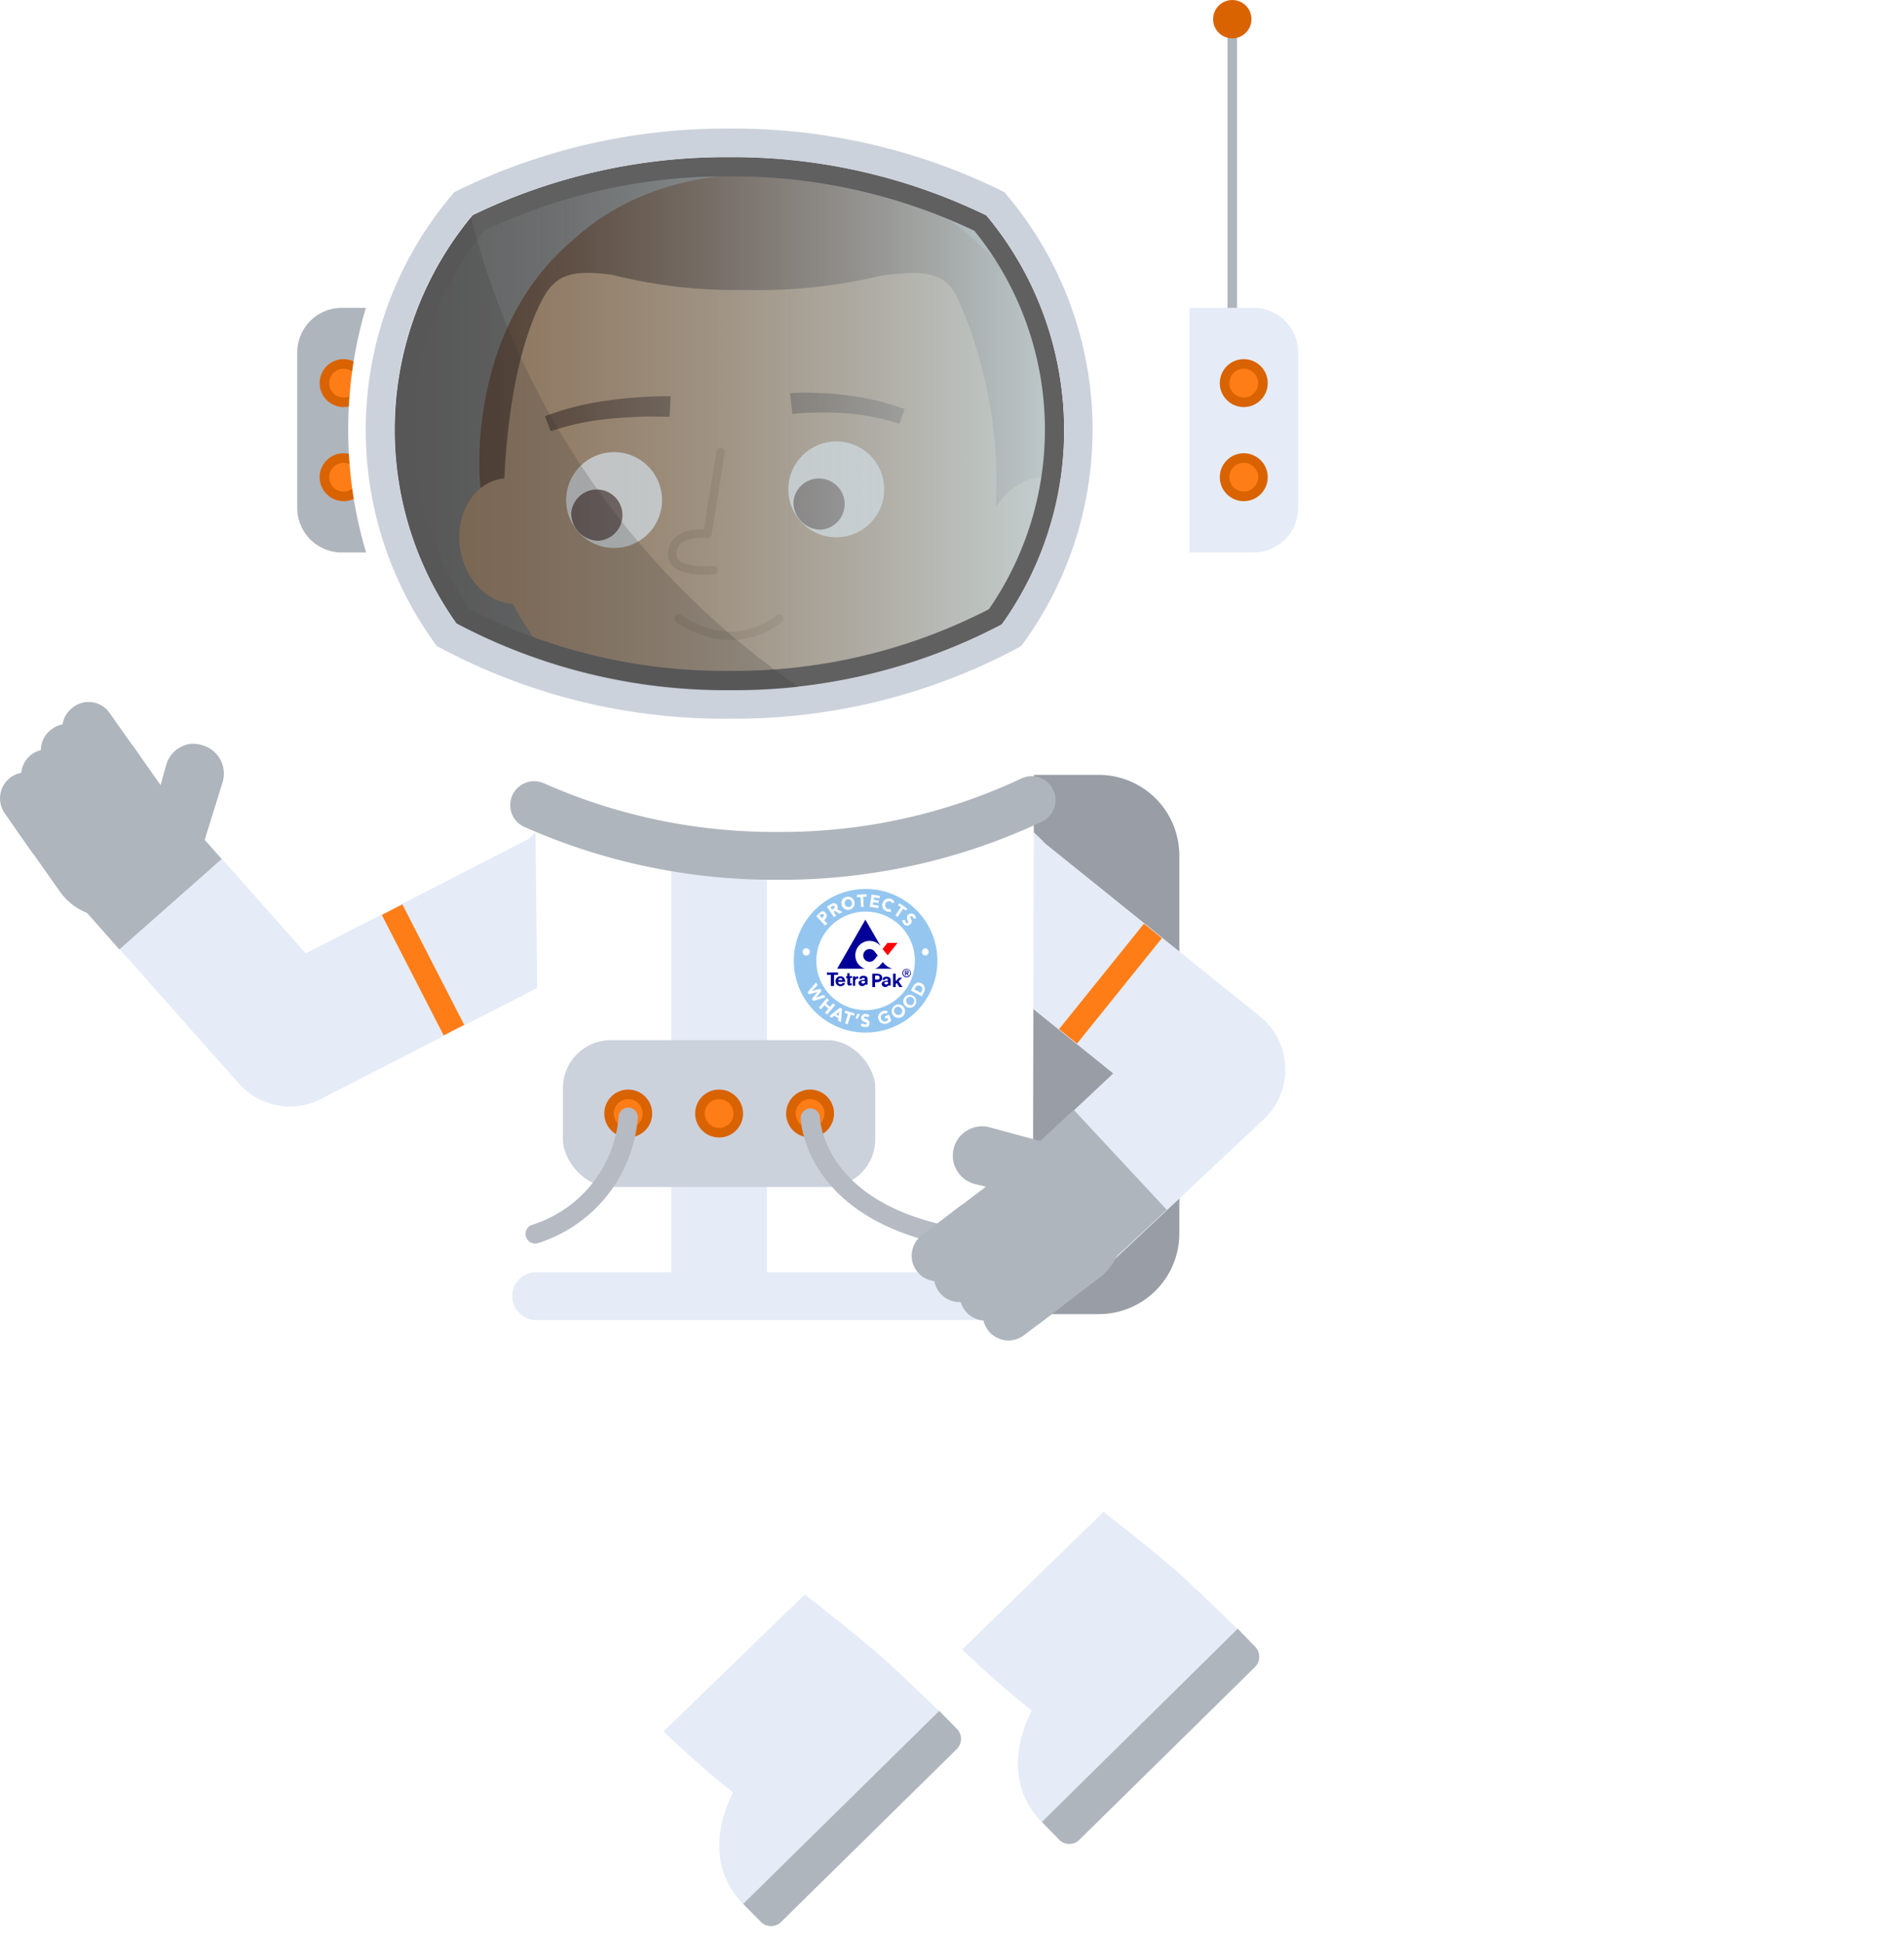 <svg xmlns="http://www.w3.org/2000/svg" viewBox="0 0 170.78 174.26">
  <defs>
    <style>
      .cls-1,.cls-10,.cls-11,.cls-14,.cls-19,.cls-25,.cls-26,.cls-31,.cls-32,.cls-6{fill:none}.cls-2{isolation:isolate}.cls-3{fill:url(#linear-gradient)}.cls-4{fill:#ccd2dc}.cls-5{opacity:.25}.cls-24,.cls-5{mix-blend-mode:multiply}.cls-6{stroke:#fff;stroke-width:17.7px}.cls-10,.cls-11,.cls-19,.cls-31,.cls-6{stroke-linejoin:round}.cls-7{fill:#afb5bd}.cls-8{fill:#e5ecf7}.cls-30,.cls-9{fill:#fff}.cls-10,.cls-25{stroke:#e5ecf7}.cls-10,.cls-31{stroke-width:12.24px}.cls-11{stroke:#ff7d17;stroke-width:12.14px;stroke-dasharray:2.07 31.89}.cls-12{fill:#d96300}.cls-13{fill:#ff7d17}.cls-14,.cls-31,.cls-32{stroke:#afb5bd}.cls-14,.cls-19,.cls-25,.cls-26{stroke-linecap:round}.cls-14,.cls-25,.cls-26,.cls-32{stroke-miterlimit:10}.cls-14,.cls-25{stroke-width:4.29px}.cls-15{fill:#606060}.cls-16{opacity:.6}.cls-17{clip-path:url(#clip-path)}.cls-18{fill:#a67c52}.cls-19{stroke:#8c6239;stroke-width:.76px}.cls-20{fill:#42210b}.cls-21{fill:#4e342e}.cls-22{fill:url(#linear-gradient-2)}.cls-23{mask:url(#mask)}.cls-24{fill:#333;opacity:.2}.cls-26{stroke:#b5bac3;stroke-width:1.72px}.cls-27{fill:#94c6f0}.cls-28{fill:red}.cls-29{fill:#009}.cls-30{fill-rule:evenodd}.cls-32{stroke-width:.86px}.cls-33{filter:url(#luminosity-invert)}
    </style>
    <linearGradient id="linear-gradient" x1="-1156.48" y1="1160.15" x2="-1307.87" y2="1160.15" gradientTransform="rotate(37 964.11 2735.73)" gradientUnits="userSpaceOnUse">
      <stop offset=".56" stop-color="#fff" stop-opacity="0"/>
      <stop offset="1" stop-color="#fff" stop-opacity=".3"/>
    </linearGradient>
    <clipPath id="clip-path">
      <path class="cls-1" d="M95.39 37.09a30 30 0 0 0-6.92-17.77A51.88 51.88 0 0 0 65.4 14.1a52.08 52.08 0 0 0-23 5.2 30 30 0 0 0-1.44 36.64 51.55 51.55 0 0 0 24.48 6A51.54 51.54 0 0 0 89.85 56a29.81 29.81 0 0 0 5.54-18.91z"/>
    </clipPath>
    <linearGradient id="linear-gradient-2" x1="36.24" y1="38" x2="94.57" y2="38" gradientUnits="userSpaceOnUse">
      <stop offset="0" stop-color="#cbdade" stop-opacity="0"/>
      <stop offset=".1" stop-color="#cbdade" stop-opacity=".04"/>
      <stop offset=".26" stop-color="#cbdade" stop-opacity=".14"/>
      <stop offset=".47" stop-color="#cbdade" stop-opacity=".32"/>
      <stop offset=".71" stop-color="#cbdade" stop-opacity=".56"/>
      <stop offset=".97" stop-color="#cbdade" stop-opacity=".86"/>
      <stop offset="1" stop-color="#cbdade" stop-opacity=".9"/>
    </linearGradient>
    <filter id="luminosity-invert" filterUnits="userSpaceOnUse" color-interpolation-filters="sRGB">
      <feColorMatrix values="-1 0 0 0 1 0 -1 0 0 1 0 0 -1 0 1 0 0 0 1 0"/>
    </filter>
    <mask id="mask" x="32.8" y="12" width="65" height="52" maskUnits="userSpaceOnUse">
      <g class="cls-33"/>
    </mask>
  </defs>
  <g class="cls-2">
    <g id="Layer_2" data-name="Layer 2">
      <g id="Text_and_video" data-name="Text and video">
        <path class="cls-3" d="M170.78 132.19l-74.15-28-4.83 6.38 47.2 63.69a85.42 85.42 0 0 0 19-18.65 85.36 85.36 0 0 0 12.78-23.42z"/>
        <path class="cls-4" d="M89.73 69.5h8.82a7.23 7.23 0 0 1 7.23 7.23v33.9a7.23 7.23 0 0 1-7.23 7.23h-8.82V69.5z"/>
        <path class="cls-5" d="M89.73 69.5h8.82a7.23 7.23 0 0 1 7.23 7.23v33.9a7.23 7.23 0 0 1-7.23 7.23h-8.82V69.5z"/>
        <path class="cls-6" d="M84.32 105.87l-1.88 27.12 11.51 9.93"/>
        <path class="cls-7" d="M93.41 163.37L95 165a1.28 1.28 0 0 0 1.82 0l15.75-15.49a1.29 1.29 0 0 0 0-1.83l-1.57-1.62z"/>
        <path class="cls-8" d="M105.17 140.59c-1.52-1.31-4.09-3.35-6.19-5L86.3 147.94c2.09 2 4.15 3.83 6.25 5.48 0 0-3.33 5.68.89 10L111 146.09s-4.31-4.19-5.83-5.5z"/>
        <path class="cls-6" d="M57.83 111.65l-1.89 27.12 11.21 11.51"/>
        <path class="cls-9" d="M56.2 118.11h27.86v6.92H56.2z"/>
        <path class="cls-7" d="M66.62 170.72l1.63 1.65a1.28 1.28 0 0 0 1.82 0l15.75-15.5a1.28 1.28 0 0 0 0-1.82l-1.62-1.65z"/>
        <path class="cls-8" d="M78.38 148c-1.52-1.31-4.09-3.35-6.19-5l-12.68 12.29c2.09 2 4.15 3.83 6.25 5.48 0 0-3.33 5.69.89 10l17.58-17.31s-4.33-4.21-5.85-5.46z"/>
        <path class="cls-10" d="M92.61 111.47l16.56-15.55-19.69-15.85a7.9 7.9 0 0 0-6.06-2.82H57.33a7.9 7.9 0 0 0-6.15 2.94L26 93.12 12.37 77.76"/>
        <path class="cls-11" d="M92.61 111.47l16.56-15.55-19.69-15.85a7.9 7.9 0 0 0-6.06-2.82H57.33a7.9 7.9 0 0 0-6.15 2.94L26 93.12 12.37 77.76"/>
        <path class="cls-7" d="M26.67 27.61h5.75a4 4 0 0 1 4 4v13.94a4 4 0 0 1-4 4h-5.75V27.61z" transform="rotate(180 31.54 38.58)"/>
        <circle class="cls-12" cx="30.82" cy="34.36" r="2.15"/>
        <circle class="cls-12" cx="30.82" cy="42.8" r="2.15"/>
        <circle class="cls-13" cx="30.82" cy="34.36" r="1.29"/>
        <circle class="cls-13" cx="30.82" cy="42.8" r="1.29"/>
        <path class="cls-9" d="M60.91 56.38c0-.32 19-.05 19-.05s-.07.08 0 .05c1.19 1.16 12.84 7.95 12.84 7.95l-.12 50.77-44.16-.26-.55-50.42s11.8-6.88 12.99-8.04z"/>
        <path class="cls-8" d="M60.21 71.2h8.59v43.41h-8.59z"/>
        <circle class="cls-9" cx="69.74" cy="38.54" r="38.51"/>
        <path class="cls-14" d="M92.53 71.76a52.74 52.74 0 0 1-22.79 5 53.06 53.06 0 0 1-21.83-4.55"/>
        <path class="cls-15" d="M95.39 37.09a30 30 0 0 0-6.92-17.77A51.88 51.88 0 0 0 65.4 14.1a52.08 52.08 0 0 0-23 5.2 30 30 0 0 0-1.44 36.64 51.55 51.55 0 0 0 24.48 6A51.54 51.54 0 0 0 89.85 56a29.81 29.81 0 0 0 5.54-18.91z"/>
        <g class="cls-16">
          <g class="cls-17">
            <circle class="cls-18" cx="69.38" cy="41.96" r="26.36"/>
            <path class="cls-19" d="M60.89 55.48s4.52 3.49 9 0"/>
            <path class="cls-20" d="M60.06 37.38c-.87 0-1.79-.05-2.69 0s-1.82.09-2.72.18a23.78 23.78 0 0 0-5.26 1.11l-.51-1.34a24.86 24.86 0 0 1 5.57-1.4c.94-.14 1.88-.24 2.83-.3s1.88-.1 2.87-.09zM70.87 35.26a21.09 21.09 0 0 1 2.63 0c.87 0 1.73.1 2.59.21a23.48 23.48 0 0 1 5.06 1.22L80.67 38a21.34 21.34 0 0 0-4.76-.93C75.1 37 74.29 37 73.47 37a20.94 20.94 0 0 0-2.4.13z"/>
            <circle class="cls-9" cx="55.08" cy="44.85" r="4.3"/>
            <path class="cls-21" d="M51.24 46a2.3 2.3 0 1 1 2.4 2.5 2.47 2.47 0 0 1-2.4-2.5z"/>
            <circle class="cls-9" cx="75.01" cy="43.89" r="4.3"/>
            <path class="cls-21" d="M71.17 45a2.3 2.3 0 1 1 2.41 2.51A2.47 2.47 0 0 1 71.17 45z"/>
            <path class="cls-19" d="M64.63 40.55l-1.18 7.34s-2.86-.41-3.15 1.62 3.7 1.63 3.7 1.63"/>
            <path class="cls-20" d="M95.81 41.49c0-4.11-.93-13.58-8.32-19.86-3.91-3.65-9.65-6.25-18.09-6C61 15.35 55.22 18 51.31 21.6 43.92 27.88 43 37.35 43 41.46v.84c0 .73.31 3.7.31 3.7l1.87-.34S45 34 48.57 27c1.23-2.44 2.74-2.81 6.33-2.36A44.24 44.24 0 0 0 66.8 26a47 47 0 0 0 12.29-1.29c3.59-.45 5.7-.43 6.82 2.07a40.75 40.75 0 0 1 3.39 19l6.19.33s.29-3 .31-3.7v-.84z"/>
            <ellipse class="cls-18" cx="93.15" cy="48.33" rx="5.66" ry="4.67" transform="rotate(-71.25 93.148 48.331)"/>
            <ellipse class="cls-18" cx="45.89" cy="48.52" rx="4.67" ry="5.66" transform="rotate(-9.19 45.879 48.519)"/>
          </g>
        </g>
        <path class="cls-22" d="M65.4 61a50.66 50.66 0 0 1-23.9-5.75A29.18 29.18 0 0 1 42.91 20a51.21 51.21 0 0 1 22.49-5 51.25 51.25 0 0 1 22.53 5 29.19 29.19 0 0 1 1.34 35.3A50.67 50.67 0 0 1 65.4 61z"/>
        <path class="cls-15" d="M65.4 15.82a50.41 50.41 0 0 1 22 4.88 28.32 28.32 0 0 1 1.3 33.94 49.86 49.86 0 0 1-23.3 5.53 49.85 49.85 0 0 1-23.31-5.55 28.33 28.33 0 0 1 1.36-33.94 50.44 50.44 0 0 1 22-4.86m0-1.72a52.08 52.08 0 0 0-23 5.2 30 30 0 0 0-1.44 36.64 51.55 51.55 0 0 0 24.48 6A51.54 51.54 0 0 0 89.85 56a30 30 0 0 0-1.38-36.64A51.88 51.88 0 0 0 65.4 14.1z"/>
        <g class="cls-23">
          <path class="cls-15" d="M65.4 61a50.66 50.66 0 0 1-23.9-5.75A29.18 29.18 0 0 1 42.91 20a51.21 51.21 0 0 1 22.49-5 51.25 51.25 0 0 1 22.53 5 29.19 29.19 0 0 1 1.34 35.3A50.67 50.67 0 0 1 65.4 61z"/>
          <path class="cls-15" d="M65.4 15.82a50.41 50.41 0 0 1 22 4.88 28.32 28.32 0 0 1 1.3 33.94 49.86 49.86 0 0 1-23.3 5.53 49.85 49.85 0 0 1-23.31-5.55 28.33 28.33 0 0 1 1.36-33.94 50.44 50.44 0 0 1 22-4.86m0-1.72a52.08 52.08 0 0 0-23 5.2 30 30 0 0 0-1.44 36.64 51.55 51.55 0 0 0 24.48 6A51.54 51.54 0 0 0 89.85 56a30 30 0 0 0-1.38-36.64A51.88 51.88 0 0 0 65.4 14.1z"/>
        </g>
        <path class="cls-4" d="M65.4 14.1a51.88 51.88 0 0 1 23.07 5.22A30 30 0 0 1 89.85 56a51.54 51.54 0 0 1-24.45 5.89 51.55 51.55 0 0 1-24.48-6 30 30 0 0 1 1.44-36.59 52.08 52.08 0 0 1 23-5.2m0-2.57A54.7 54.7 0 0 0 41.22 17l-.49.24-.34.42a32.6 32.6 0 0 0-1.57 39.78l.34.49.53.28a54 54 0 0 0 25.71 6.25 54.06 54.06 0 0 0 25.68-6.23l.52-.29.35-.48a32.62 32.62 0 0 0-1.5-39.79l-.34-.42-.49-.25a54.58 54.58 0 0 0-24.22-5.47z"/>
        <g class="cls-17">
          <path class="cls-24" d="M40.25 9.81l1 5.24A73.05 73.05 0 0 0 80.86 67l13 6.35-66.99-3.17 2.89-60.87z"/>
        </g>
        <rect class="cls-4" x="50.49" y="93.29" width="28.02" height="13.17" rx="4.29" ry="4.29"/>
        <path class="cls-25" d="M48.09 116.25h44.49"/>
        <circle class="cls-12" cx="56.35" cy="99.87" r="2.15"/>
        <circle class="cls-12" cx="72.66" cy="99.87" r="2.15"/>
        <circle class="cls-12" cx="64.5" cy="99.87" r="2.15"/>
        <circle class="cls-13" cx="56.35" cy="99.87" r="1.29"/>
        <circle class="cls-13" cx="72.66" cy="99.87" r="1.29"/>
        <circle class="cls-13" cx="64.5" cy="99.87" r="1.29"/>
        <path class="cls-26" d="M72.68 100.27s.27 11.24 20 11.24M56.35 100.2A12 12 0 0 1 48 110.67"/>
        <path class="cls-9" d="M84.08 86.18a6.44 6.44 0 1 1-6.44-6.45 6.44 6.44 0 0 1 6.44 6.45"/>
        <path class="cls-27" d="M84.08 86.18a6.44 6.44 0 1 1-6.44-6.45 6.44 6.44 0 0 1 6.44 6.45m-6.44-4.42a4.42 4.42 0 1 0 4.42 4.42 4.41 4.41 0 0 0-4.42-4.42"/>
        <path class="cls-28" d="M79.62 85.68l.88-1.11h-.91l-.43.55.46.56z"/>
        <path class="cls-29" d="M78 85.12a.56.56 0 0 1 .44.21.58.58 0 0 1 .08.1l.21.26-.21.26a.7.7 0 0 1-.08.1.57.57 0 1 1-.44-.93m-.43 1.75a.66.66 0 0 1-.25-.11 1.24 1.24 0 0 1-.6-1.07 1.28 1.28 0 0 1 2.28-.82l-1.38-2.39-2.53 4.4h2.47m.89 0h1.71-.06a.74.74 0 0 1-.26-.07 1.69 1.69 0 0 1-.66-.53s-.14.18-.26.31a.93.93 0 0 1-.47.3M80.1 88.5v-1.17h.24V88l.3-.31h.27l-.31.32.35.52h-.28l-.24-.37-.09.09v.28h-.24m-1.61 0h-.25v-1.2h.41c.28 0 .48.12.48.38s-.22.39-.51.39h-.13v.4m0-1v.36h.18c.13 0 .22 0 .22-.18s-.09-.19-.23-.18zm.86.39h-.2s0-.3.36-.29c.19 0 .38.06.38.3v.49h-.24s0 .12-.23.13a.31.31 0 0 1-.34-.25.26.26 0 0 1 .14-.24 1.23 1.23 0 0 1 .29-.07c.09 0 .13 0 .13-.07s-.06-.1-.14-.11-.17.13-.17.13m.32.27v-.12h-.13c-.06 0-.19 0-.19.12s.1.11.17.11a.18.18 0 0 0 .18-.17m-4.87.31v-1h.36v-.21h-1v.21h.35v1h.25m.18-.39a.43.43 0 0 1 .42-.48c.46 0 .44.51.44.51h-.63a.21.21 0 0 0 .21.21.18.18 0 0 0 .17-.11h.24a.41.41 0 0 1-.41.28.43.43 0 0 1-.44-.42m.42-.29a.17.17 0 0 0-.18.16h.37a.18.18 0 0 0-.19-.16m1.1.68h.23v-.38a.25.25 0 0 1 .12-.25.19.19 0 0 1 .15 0v-.21h-.06a.2.2 0 0 0-.19.11v-.12h-.22v.84m-.64-.68H76v.43a.25.25 0 0 0 .08.21.4.4 0 0 0 .24 0h.08v-.17h-.14a.09.09 0 0 1 0-.08v-.41h.16v-.16h-.22v-.27H76v.27h-.11v.16m1.4.1h-.21s0-.3.36-.29c.19 0 .38.06.38.3v.49h-.24s0 .12-.23.13a.31.31 0 0 1-.34-.25.25.25 0 0 1 .14-.24 1.21 1.21 0 0 1 .3-.07c.08 0 .12 0 .12-.07s-.06-.1-.14-.11-.16.13-.16.13m.31.27v-.12h-.13c-.06 0-.19 0-.18.12s.09.11.16.11a.19.19 0 0 0 .18-.17M81.32 86.9a.38.38 0 1 1-.38.38.38.38 0 0 1 .38-.38m0 .69a.32.32 0 1 0-.31-.31.31.31 0 0 0 .31.31m-.14-.53h.17c.1 0 .15 0 .15.13a.12.12 0 0 1-.1.12l.11.18h-.09l-.1-.18h-.06v.18h-.08zm.08.19h.06c.05 0 .1 0 .1-.06s0-.07-.1-.07h-.06z"/>
        <path class="cls-30" d="M72.63 85.38a.32.32 0 0 1-.33.32.31.31 0 0 1-.31-.33.32.32 0 0 1 .32-.32.32.32 0 0 1 .32.33M82.69 85.38a.33.33 0 0 0 .33.32.33.33 0 0 0 0-.65.33.33 0 0 0-.32.33"/>
        <path class="cls-9" d="M73.19 88.12l.14.23-.5.53.73-.19.12.19-.49.59h.01l.71-.24.13.21-1.1.33-.12-.18.51-.62-.78.21-.11-.18.75-.88zM74.17 89.52l.19.16-.27.32.36.3.27-.31.19.15-.72.85-.19-.16.31-.36-.36-.31-.31.36-.19-.15.72-.85zM75.34 90.38l.18.1-.09 1.2-.24-.12v-.26l-.38-.2-.19.17-.24-.13zm-.07.33L75 91l.24.12zM76.06 90.94l-.3-.1.06-.2.84.25-.06.21-.3-.09-.26.85-.24-.07.26-.85zM76.93 91.37l-.2-.03.18-.42.22.03-.2.42zM77.83 91.25a.25.25 0 0 0-.18-.08c-.06 0-.16 0-.16.11s.51.08.5.47-.2.36-.43.36a.51.51 0 0 1-.37-.15l.17-.19a.27.27 0 0 0 .22.11c.08 0 .17 0 .17-.11s-.52-.1-.52-.47a.39.39 0 0 1 .43-.36.51.51 0 0 1 .34.13zM79.94 91.55a.91.91 0 0 1-.41.25.58.58 0 1 1-.36-1.11.66.66 0 0 1 .46 0l-.1.23a.36.36 0 0 0-.29 0 .33.33 0 0 0-.21.45.33.33 0 0 0 .43.23.54.54 0 0 0 .21-.13l-.06-.17-.19.06-.07-.21.41-.14zM80.26 90.19a.56.56 0 0 1 .81.16.6.6 0 1 1-.81-.16m.51.79a.34.34 0 0 0 .09-.49.35.35 0 1 0-.58.38.35.35 0 0 0 .49.11M81.2 89.39a.58.58 0 1 1 0 .83.57.57 0 0 1 0-.83m.7.63a.33.33 0 0 0 0-.49.35.35 0 1 0-.47.51.33.33 0 0 0 .5 0M81.7 88.84l.17-.32c.17-.32.44-.51.8-.32a.57.57 0 0 1 .19.81l-.18.35zm.89.2l.06-.11c.11-.2.11-.39-.11-.51a.33.33 0 0 0-.46.19l-.07.12zM73.22 82.17l.3-.29c.16-.16.35-.24.53 0s.11.37 0 .53l-.13.12.3.31L74 83zm.5.17l.12-.12c.06-.06.1-.14 0-.21s-.17 0-.24 0l-.09.09zM74.17 81.32l.37-.23c.19-.11.39-.15.53.07a.28.28 0 0 1 0 .38l.48.25-.25.16-.43-.26-.1.07.24.37-.21.13zm.45.26l.13-.07c.07-.05.17-.12.1-.22s-.15-.05-.22 0l-.14.09zM75.9 80.45a.59.59 0 1 1-.4.73.55.55 0 0 1 .4-.73m.27.9a.33.33 0 0 0 .23-.44.34.34 0 0 0-.44-.24.36.36 0 0 0 .21.68M77.18 80.46l-.32.01-.01-.21.87-.06.02.22-.32.02.05.89-.24.02-.05-.89zM78.18 80.23l.74.12-.03.22-.5-.08-.03.21.47.07-.03.22-.48-.07-.03.22.53.08-.04.23-.77-.12.17-1.1zM80 81a.23.23 0 0 0-.16-.16.36.36 0 0 0-.27.66.23.23 0 0 0 .25 0l.14.22a.48.48 0 0 1-.45 0 .55.55 0 0 1-.33-.76.56.56 0 0 1 .77-.32.47.47 0 0 1 .28.29zM80.81 81.36l-.26-.17.12-.18.72.49-.12.18-.26-.18-.5.74-.2-.14.5-.74zM81.92 82.38a.22.22 0 0 0-.07-.17s-.14-.1-.2 0 .31.41 0 .68a.37.37 0 0 1-.56 0 .51.51 0 0 1-.16-.37h.26a.23.23 0 0 0 .07.22c0 .06.14.1.2 0s-.29-.44 0-.69a.39.39 0 0 1 .56 0 .56.56 0 0 1 .15.33z"/>
        <path class="cls-7" d="M94.61 102.69l-5.84-1.58a2.6 2.6 0 0 0-2 .27 2.55 2.55 0 0 0-1.22 1.62 2.65 2.65 0 0 0 0 1.34 2.76 2.76 0 0 0 .29.66 2.59 2.59 0 0 0 1.63 1.2l10.67 2.58a.9.9 0 0 0 .46 0l.4-.11-2.71-5.67zM18.18 66.85a2.62 2.62 0 0 1 1.59 1.29 2.66 2.66 0 0 1 .2 2L18.15 76v.19l-5.55.65 2.3-8.21a2.63 2.63 0 0 1 1.27-1.61 2.91 2.91 0 0 1 .69-.27 2.62 2.62 0 0 1 1.32.1z"/>
        <path class="cls-7" d="M17.53 76.11l-4.42 5-.17.15A5.42 5.42 0 0 1 5.4 80l-3.95-5.6a.93.93 0 0 1-.16-.72.94.94 0 0 1 .39-.62l9-6.33a.76.76 0 0 1 .33-.15A1 1 0 0 1 12 67l5.63 8a1 1 0 0 1-.1 1.11z"/>
        <path class="cls-31" d="M15.29 81.1l-5.5-6.22"/>
        <path class="cls-7" d="M6.11 77a2.33 2.33 0 0 1-3.24-.57L.42 72.94A2.34 2.34 0 0 1 1 69.69a2.5 2.5 0 0 1 .8-.36 2.34 2.34 0 0 1 2.44.94l2.46 3.47A2.33 2.33 0 0 1 6.11 77z"/>
        <path class="cls-7" d="M9 73.42a2.31 2.31 0 0 1-1 1.5 2.33 2.33 0 0 1-3.24-.58l-2.45-3.47a2.34 2.34 0 0 1 .59-3.25 2.15 2.15 0 0 1 .79-.35 2.53 2.53 0 0 1 .95 0 2.38 2.38 0 0 1 1.5 1l2.45 3.47A2.31 2.31 0 0 1 9 73.42z"/>
        <path class="cls-7" d="M9.78 72.68a2.35 2.35 0 0 1-3.25-.58l-2.45-3.47a2.33 2.33 0 0 1 .59-3.25 2.23 2.23 0 0 1 .79-.38 2.34 2.34 0 0 1 2.45 1l2.45 3.47a2.34 2.34 0 0 1-.58 3.21z"/>
        <path class="cls-7" d="M12.7 69.2a2.33 2.33 0 0 1-4.21.92L6 66.66a2.33 2.33 0 0 1 .59-3.25A2.25 2.25 0 0 1 8.37 63a2.28 2.28 0 0 1 1.5 1l2.45 3.47a2.29 2.29 0 0 1 .38 1.73zM93.24 118.7l5.35-4.08a5.34 5.34 0 0 0 1-7.47.75.75 0 0 0-.15-.16l-5.09-4.17a1 1 0 0 0-1.18 0l-7.63 5.81a1 1 0 0 0-.34 1 1.37 1.37 0 0 0 .16.32l6.55 8.58a.93.93 0 0 0 .62.36 1 1 0 0 0 .71-.19z"/>
        <path class="cls-31" d="M93.01 110.97l7.47-6.95"/>
        <path class="cls-7" d="M91.84 119.76l3.31-2.52a2.32 2.32 0 0 0 .9-1.51 2.28 2.28 0 0 0-.44-1.71 2.22 2.22 0 0 0-1.51-.89 2.25 2.25 0 0 0-1.71.44l-3.31 2.52a2.3 2.3 0 0 0-.84 2.45 2.41 2.41 0 0 0 .38.77 2.3 2.3 0 0 0 3.22.45z"/>
        <path class="cls-7" d="M89.74 118l3.31-2.52a2.3 2.3 0 1 0-2.76-3.67L87 114.3a2.3 2.3 0 0 0-.84 2.45 2.41 2.41 0 0 0 .38.77 2.3 2.3 0 0 0 3.2.48z"/>
        <path class="cls-7" d="M87.47 116.31l3.31-2.53a2.24 2.24 0 0 0 .9-1.51 2.29 2.29 0 0 0-3.68-2.16l-3.31 2.53a2.3 2.3 0 0 0-.84 2.45 2.24 2.24 0 0 0 .37.76 2.3 2.3 0 0 0 3.25.46z"/>
        <path class="cls-7" d="M85.46 114.45l3.31-2.52a2.3 2.3 0 1 0-2.77-3.67l-3.31 2.52a2.34 2.34 0 0 0-.84 2.45 2.63 2.63 0 0 0 .38.77 2.27 2.27 0 0 0 1.51.89 2.24 2.24 0 0 0 1.72-.44z"/>
        <path class="cls-32" d="M110.53 35.75V1.72"/>
        <circle class="cls-12" cx="110.53" cy="1.72" r="1.72"/>
        <path class="cls-8" d="M106.69 27.61h5.75a4 4 0 0 1 4 4v13.94a4 4 0 0 1-4 4h-5.75V27.61z"/>
        <circle class="cls-12" cx="111.56" cy="34.36" r="2.15"/>
        <circle class="cls-12" cx="111.56" cy="42.8" r="2.15"/>
        <circle class="cls-13" cx="111.56" cy="34.36" r="1.29"/>
        <circle class="cls-13" cx="111.56" cy="42.8" r="1.29"/>
      </g>
    </g>
  </g>
</svg>
